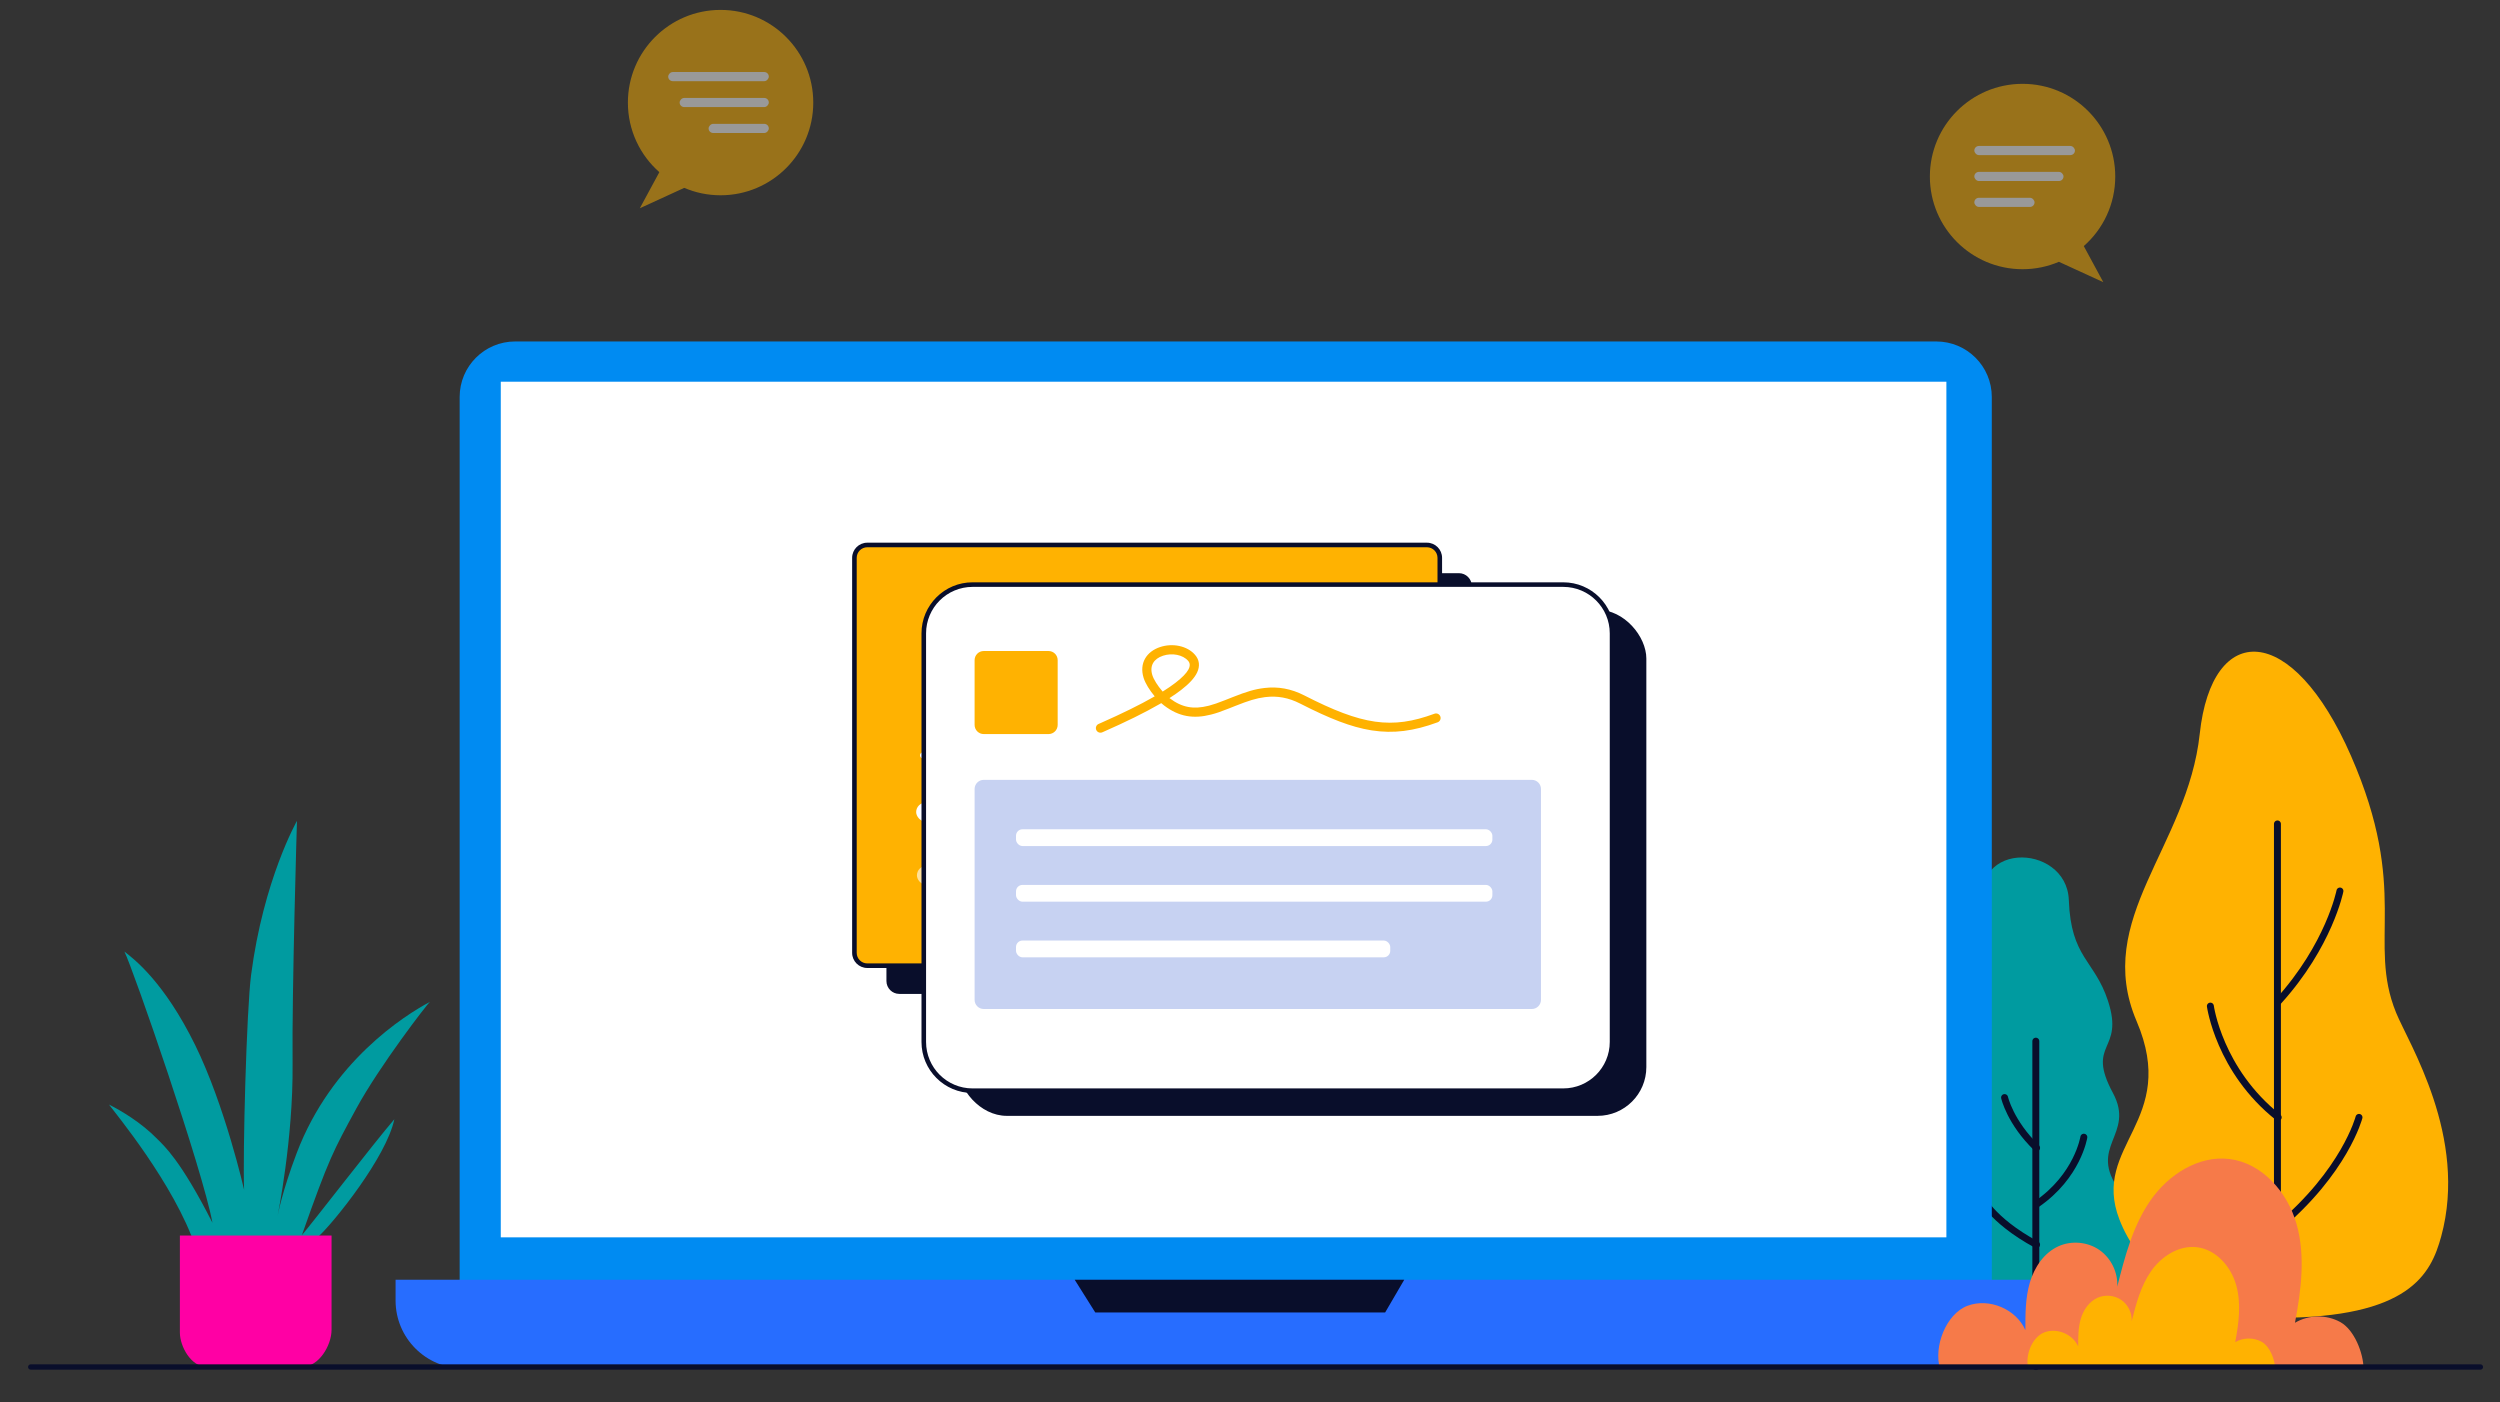 <svg viewBox="-40 80 3280 1840" xmlns="http://www.w3.org/2000/svg" xmlns:xlink="http://www.w3.org/1999/xlink" overflow="visible" width="3280px" height="1840px"><rect x="-40" y="80" width="3280" height="1840" fill="#333333" stroke="none"/><defs><path d="M363.685,181.685 C363.685,81.345 282.34,0 182,0 C81.66,0 0.315,81.345 0.315,181.685 C0.315,282.02 81.66,363.365 182,363.365 C282.34,363.365 363.685,282.02 363.685,181.685" id="masterbackgroundexploring-on-laptop-path-1"/><path d="M363.685,181.685 C363.685,81.345 282.34,0 182,0 C81.66,0 0.315,81.345 0.315,181.685 C0.315,282.02 81.66,363.365 182,363.365 C282.34,363.365 363.685,282.02 363.685,181.685" id="masterbackgroundexploring-on-laptop-path-3"/><polygon id="masterbackgroundexploring-on-laptop-path-5" points="0.885 0.404 225.003 0.404 225.003 229 0.885 229"/></defs><g id="Master/Background/Exploring on Laptop" stroke="none" stroke-width="1" fill="none" fill-rule="evenodd"><g id="Outdoor Plants" transform="translate(2445, 908) scale(1 1)"><g id="Outdoor Plants/Trees" stroke="none" stroke-width="1" fill="none" fill-rule="evenodd"><g id="Group" transform="translate(50, 27)"><path d="M246.328,707.554 C202.725,648.694 266.996,634.47 237.177,579.041 C201.046,511.878 252.889,525.365 230.559,457.778 C212.89,404.298 182.034,401.995 179.287,325.771 C176.543,249.546 39.258,245.252 68.925,351.777 C98.596,458.302 22.267,432.072 35.697,509.467 C53.649,612.915 -18.386,571.48 4.56,651.098 C24.079,718.828 -59.155,832.363 138.705,859 C314.798,849.999 289.935,766.418 246.328,707.554 Z" id="Fill-1" fill="#009BA0"/><path d="M95,585 C95,585 102.27,617.395 137,651" id="Stroke-5" stroke="#090E2B" stroke-width="9.107" stroke-linecap="round" stroke-linejoin="round"/><path d="M63,713 C63,713 75.807,744.899 137,778" id="Stroke-7" stroke="#090E2B" stroke-width="9.107" stroke-linecap="round" stroke-linejoin="round"/><path d="M199,637 C199,637 190.99,687.973 137,725" id="Stroke-9" stroke="#090E2B" stroke-width="9.107" stroke-linecap="round" stroke-linejoin="round"/><path d="M608.603,473.48 C570.591,379.998 626.937,314.014 549.628,136.94 C472.318,-40.134 367.027,-40.759 351.056,107.785 C335.09,256.329 210.937,350.641 268.195,484.721 C324.468,616.494 207.89,647.352 245.711,745.062 C293.787,869.263 452.913,874 452.913,874 C626.2,874 654.358,816.787 667.883,767.077 C703.355,636.7 625.009,513.826 608.603,473.48 Z" id="Fill-11" fill="#FFB201"/><path d="M535,314 C535,314 520.979,385.166 454,459" id="Stroke-15" stroke="#090E2B" stroke-width="9.107" stroke-linecap="round" stroke-linejoin="round"/><path d="M560,611 C560,611 541.481,682.168 453,756" id="Stroke-17" stroke="#090E2B" stroke-width="9.107" stroke-linecap="round" stroke-linejoin="round"/><path d="M365,465 C365,465 376.499,549.574 454,611" id="Stroke-19" stroke="#090E2B" stroke-width="9.107" stroke-linecap="round" stroke-linejoin="round"/><line x1="136" y1="938" x2="136" y2="511" id="Stroke-3" stroke="#090E2B" stroke-width="9.107" stroke-linecap="round" stroke-linejoin="round"/><line x1="453" y1="932" x2="453" y2="226" id="Stroke-13" stroke="#090E2B" stroke-width="9.107" stroke-linecap="round" stroke-linejoin="round"/></g></g></g><g id="Screen" transform="translate(479, 528) scale(1 1)"><g id="Screen/Laptop 2" stroke="none" stroke-width="1" fill="none" fill-rule="evenodd"><path d="M2021.399,1329.31 L156.899,1329.31 C116.669,1329.31 84.059,1296.705 84.059,1256.475 L84.059,72.835 C84.059,32.61 116.669,-2.27373675e-13 156.899,-2.27373675e-13 L2021.399,-2.27373675e-13 C2061.63,-2.27373675e-13 2094.235,32.61 2094.235,72.835 L2094.235,1256.475 C2094.235,1296.705 2061.63,1329.31 2021.399,1329.31" id="Fill-1" fill="#008BF2"/><path d="M2088.885,1347.308 L88.985,1347.308 C39.84,1347.308 0,1307.463 0,1258.318 L0,1230.993 L2177.875,1230.993 L2177.875,1258.318 C2177.875,1307.463 2138.03,1347.308 2088.885,1347.308" id="Fill-4" fill="#276DFF"/><polygon id="Fill-7" fill="#FFF" points="138.018 1175.397 2034.658 1175.397 2034.658 52.812 138.018 52.812"/><polygon id="Fill-9" fill="#090E2B" points="890.987 1230.995 918.012 1273.985 1298.292 1273.985 1323.392 1230.995"/><g id="UI Elements" transform="translate(456, 156) scale(1 1)"><g id="UI Elements/UI Card 2" stroke="none" stroke-width="1" fill="none" fill-rule="evenodd"><g id="interface" transform="translate(143, 108)"><path d="M796.095,592 L61.905,592 C52.568,592 45,584.434 45,575.101 L45,56.901 C45,47.568 52.568,40 61.905,40 L796.095,40 C805.432,40 813,47.568 813,56.901 L813,575.101 C813,584.434 805.432,592 796.095,592 Z" id="Stroke-1-Copy-3" fill="#090E2B"/><path d="M754.095,555 L19.905,555 C10.568,555 3,547.434 3,538.101 L3,19.901 C3,10.568 10.568,3 19.905,3 L754.095,3 C763.432,3 771,10.568 771,19.901 L771,538.101 C771,547.434 763.432,555 754.095,555 Z" id="Stroke-1-Copy-2" fill="#FFB201"/><path d="M754.095,0 L19.905,0 C8.912,0 0,8.91 0,19.901 L0,538.101 C0,549.091 8.911,558 19.905,558 L754.095,558 C765.089,558 774,549.091 774,538.101 L774,19.901 C774,8.91 765.088,0 754.095,0 Z M19.905,6 L754.095,6 C761.775,6 768,12.224 768,19.901 L768,538.101 C768,545.777 761.775,552 754.095,552 L19.905,552 C12.225,552 6,545.777 6,538.101 L6,19.901 C6,12.224 12.225,6 19.905,6 Z" id="Stroke-1-Copy-4" fill="#090E2B" fill-rule="nonzero"/><rect id="Rectangle-Copy-2" fill="#FFF" x="84" y="341" width="536" height="25" rx="12.5"/><rect id="Rectangle-Copy-3" fill-opacity=".6" fill="#FFF" x="85" y="424" width="396" height="25" rx="12.5"/><path d="M235.178,110.819 C227.186,104.768 217.382,103.428 207.809,106.829 C197.974,110.324 189.222,118.527 183.647,129.991 C177.385,142.869 175.42,159.052 178.619,177.174 C182.121,197.012 190.574,213.95 202.695,227.018 L203.281,227.643 L204.137,227.092 C240.264,203.53 256.549,177.548 253.293,149.298 L253.104,147.809 C250.656,130.214 244.247,117.685 235.178,110.819 Z M505.842,232.427 L523.828,217.528 C528.861,213.397 532.436,210.61 535.794,208.241 C544.837,201.863 552.104,198.861 560.544,198.437 C568.776,198.024 578.097,200.094 591.816,205.153 L595.845,206.658 C604.22,209.82 609.696,212.191 646.595,228.237 C648.621,229.118 649.549,231.475 648.668,233.501 C647.787,235.527 645.431,236.455 643.405,235.574 L616.306,223.808 C602.625,217.896 598.404,216.172 592.715,214.028 L589.751,212.919 C576.566,208.011 567.999,206.073 560.945,206.427 C554.361,206.758 548.573,209.096 540.929,214.412 L540.405,214.779 C537.226,217.021 533.771,219.716 528.851,223.755 L511.515,238.12 C510.962,238.575 510.467,238.981 510.048,239.322 C496.512,250.371 484.632,251.678 474.649,244.098 C467.469,238.646 462.19,229.837 455.747,214.854 L454.957,212.979 C453.653,209.854 450.088,201.329 448.669,198.125 L448.446,197.626 C444.898,189.792 442.048,185.569 439.684,184.504 C437.781,183.646 434.932,185.322 430.5,191.883 L429.538,193.315 C419.663,207.895 412.081,214.21 403.216,215.935 L402.673,216.037 C400.263,216.467 398.238,216.554 394.262,216.496 L391.572,216.451 C384.019,216.356 379.703,216.848 373.316,218.986 C364.271,222.012 353.866,228.071 341.218,238.221 L339.855,239.324 C310.351,263.38 272.018,270.265 237.983,258.861 C224.727,254.42 212.843,247.465 202.82,238.379 L202.154,237.769 L202.062,237.826 C175.845,253.745 141.029,268.371 97.695,281.746 L94.163,282.827 C92.049,283.469 89.815,282.277 89.173,280.163 C88.531,278.049 89.723,275.815 91.837,275.173 C135.055,262.041 169.547,247.807 195.398,232.516 L196.358,231.943 L196.018,231.571 C183.545,217.788 174.774,200.185 170.956,179.747 L170.741,178.565 C167.257,158.829 169.429,140.935 176.452,126.493 C182.917,113.198 193.252,103.511 205.131,99.291 C217.194,95.004 229.824,96.731 240.007,104.44 C250.915,112.699 258.306,127.151 261.027,146.707 C265.471,178.64 248.444,207.223 210.263,232.617 L209.177,233.33 L209.63,233.727 C218.29,241.242 228.383,247.069 239.564,250.948 L240.525,251.275 C271.965,261.81 307.429,255.44 334.799,233.124 C348.764,221.738 360.408,214.869 370.777,211.399 C378.369,208.858 383.542,208.319 392.319,208.461 L394.264,208.495 C397.914,208.55 399.585,208.475 401.484,208.122 L401.688,208.083 C408.182,206.819 414.291,201.672 423.266,188.307 L423.609,187.796 C430.082,178.084 436.44,174.265 442.972,177.211 C447.611,179.302 451.107,184.309 455.26,193.292 L455.733,194.326 C457.284,197.749 462.812,211.031 462.802,211.006 L463.374,212.336 C469.154,225.677 473.858,233.453 479.487,237.727 C486.097,242.746 493.744,242.04 504.226,233.738 L505.482,232.722 C505.598,232.627 505.718,232.529 505.842,232.427 Z" id="Path-7" fill="#FFF" fill-rule="nonzero"/></g></g></g><g id="UI Elements" transform="translate(616, 262) scale(1 1)"><g id="UI Elements/Chat" stroke="none" stroke-width="1" fill="none" fill-rule="evenodd"><g id="Interface--Box-1" transform="translate(74, 54)"><rect id="Rectangle-Copy-4" fill="#090E2B" x="48" y="36" width="903" height="664" rx="64"/><rect id="Rectangle" fill="#FFF" x="3" y="3" width="903" height="664" rx="64"/><path d="M842,0 L67,0 C29.997,0 0,29.997 0,67 L0,603 C0,640.003 29.997,670 67,670 L842,670 C879.003,670 909,640.003 909,603 L909,67 C909,29.997 879.003,0 842,0 Z M67,6 L842,6 C875.689,6 903,33.311 903,67 L903,603 C903,636.689 875.689,664 842,664 L67,664 C33.311,664 6,636.689 6,603 L6,67 C6,33.311 33.311,6 67,6 Z" id="Rectangle-Copy" fill="#090E2B" fill-rule="nonzero"/><path d="M81.678,559.808 L800.757,559.808 C807.384,559.808 812.757,554.435 812.757,547.808 L812.757,271.162 C812.757,264.534 807.384,259.162 800.757,259.162 L81.678,259.162 C75.051,259.162 69.678,264.534 69.678,271.162 L69.678,547.808 C69.678,554.435 75.051,559.808 81.678,559.808 Z" id="Stroke-1" fill="#C7D2F2" fill-rule="nonzero"/><rect id="Rectangle" fill="#FFF" x="124" y="324" width="625" height="22" rx="8.5"/><rect id="Rectangle-Copy-2" fill="#FFF" x="124" y="397" width="625" height="22" rx="8.5"/><rect id="Rectangle-Copy-3" fill="#FFF" x="124" y="470" width="491" height="22" rx="8.5"/><path d="M81.678,199.104 L166.664,199.104 C173.291,199.104 178.664,193.731 178.664,187.104 L178.664,102.125 C178.664,95.497 173.291,90.125 166.664,90.125 L81.678,90.125 C75.051,90.125 69.678,95.497 69.678,102.125 L69.678,187.104 C69.678,193.731 75.051,199.104 81.678,199.104 Z" id="Stroke-2" fill="#FFB201"/><path d="M313.138,84.897 C329.448,79.515 348.587,83.242 358.898,95.149 C364.642,101.782 365.553,109.836 361.675,118.167 C358.289,125.443 351.253,133.056 340.596,141.276 C336.311,144.58 331.409,148.005 325.887,151.551 L325.349,151.894 L325.544,152.044 C341.792,164.439 357.091,166.862 376.26,162.058 L377.968,161.616 C383.788,160.074 388.34,158.49 398.373,154.551 L408.292,150.622 C426.653,143.384 437.167,140.154 449.947,138.648 C467.699,136.556 484.763,139.446 502.33,148.436 C578.21,187.267 616.683,193.2 673.006,172.413 C676.114,171.266 679.565,172.856 680.712,175.965 C681.859,179.074 680.269,182.524 677.161,183.671 C645.645,195.302 619.115,198.642 591.125,194.325 L589.545,194.074 C563.7,189.837 536.014,179.154 496.864,159.119 C481.452,151.232 466.781,148.747 451.352,150.566 L450.342,150.689 C439.118,152.121 429.288,155.218 411.839,162.124 L403.055,165.605 C391.67,170.08 386.907,171.711 379.852,173.526 C357.027,179.401 337.797,176.484 318.266,161.586 C317.073,160.676 315.865,159.672 314.654,158.592 L314.545,158.494 L314.017,158.805 L312.295,159.805 C293.188,170.839 268.652,182.944 238.654,196.157 L237.201,196.796 C234.167,198.128 230.627,196.748 229.295,193.714 C227.963,190.68 229.343,187.14 232.377,185.808 L235.097,184.61 C263.492,172.068 286.795,160.578 304.975,150.173 L305.979,149.594 L305.732,149.302 C299.306,141.63 293.813,132.801 291.511,125.686 L291.362,125.214 C285.518,106.168 295.144,90.834 313.138,84.897 Z M349.827,103.005 C342.95,95.064 328.908,92.33 316.899,96.292 C304.725,100.309 299.047,109.353 302.834,121.694 C304.636,127.569 309.846,135.709 315.788,142.599 L316.432,143.336 L316.803,143.104 C322.846,139.318 328.139,135.691 332.679,132.225 L333.267,131.774 C350.828,118.229 355.087,109.08 349.827,103.005 Z" id="Path-8" fill="#FFB201" fill-rule="nonzero"/></g></g></g></g></g><g id="Medium Plants" transform="translate(-112, 1073) scale(1 1)"><g id="Medium Plants/Plant 3" stroke="none" stroke-width="1" fill="none" fill-rule="evenodd"><g id="Group" transform="translate(215, 84)"><path d="M112.881,293.772 C72.219,211.163 32.756,181.121 20.232,171.472 C31.793,194.632 123.101,458.278 135.733,527.31 C93.343,443.748 71.487,425.696 63.583,417.567 C42.191,395.562 15.415,379.928 0,372.208 C6.749,381.583 85.742,476.437 113.68,559.433 L135.838,599 L246.627,599 C246.627,599 258.188,560.567 276.492,543.592 C294.796,526.62 363.774,441.651 374.372,391.468 C348.802,421.083 267.493,526.62 253.028,543.592 C288.675,442.658 294.027,433.333 324.49,377.36 C354.954,321.384 418.111,239.428 421,237.499 C388.244,254.87 291.938,315.578 246.267,435.847 C227.181,486.107 221.198,518.115 221.198,518.115 C221.198,518.115 241.825,417.661 240.86,319.222 C239.897,220.784 246.627,0 246.627,0 C246.627,0 202.716,77.095 186.443,202.073 C180.425,248.291 175.348,438.141 177.274,484.066 C177.274,484.066 152.358,373.975 112.881,293.772 Z" id="Fill-1" fill="#009BA0"/><path d="M254.506,716 L126.948,716 C108.199,716 93,690.078 93,671.269 L93,544 L292,544 L292,667.711 C292,688.399 275.127,716 254.506,716" id="Fill-4" fill="#FF00A4"/></g></g></g><g id="Flying Objects" opacity=".5" transform="translate(2264, -80) scale(1 1)"><g id="Flying Objects/Speech Bubble" stroke="none" stroke-width="1" fill="none" fill-rule="evenodd"><g id="comment" transform="translate(228, 270)"><path d="M-1.87583282e-12,121.62 C-1.87583282e-12,188.756 54.436,243.196 121.616,243.196 C138.552,243.196 154.64,239.716 169.268,233.472 L227.52,260.208 L201.916,212.856 C227.228,190.6 243.196,157.996 243.196,121.62 C243.196,54.44 188.752,2.84217094e-14 121.616,2.84217094e-14 C54.436,2.84217094e-14 -1.87583282e-12,54.44 -1.87583282e-12,121.62" id="Fill-4" fill="#FFB201"/><rect id="Rectangle-Copy-3" fill="#FFF" x="58.318" y="81.499" width="132" height="12" rx="6"/><rect id="Rectangle-Copy-4" fill="#FFF" x="58.318" y="115.499" width="117" height="12" rx="6"/><rect id="Rectangle-Copy-5" fill="#FFF" x="58.318" y="149.499" width="79" height="12" rx="6"/></g></g></g><g id="Outdoor Plants" transform="translate(2405, 911) scale(1 1)"><g id="Outdoor Plants/Bush" stroke="none" stroke-width="1" fill="none" fill-rule="evenodd"><g id="Group-16-Copy" transform="translate(98, 689)"><path d="M2.395,275.969 C4.956,275.611 7.816,276.245 10.376,275.886 L558,275.886 C557.749,255.057 545.866,224.873 527.678,214.68 C509.501,204.499 485.903,204.822 468.014,215.469 C476.079,172.735 481.919,128.087 470.156,86.202 C458.417,44.318 424.971,5.759 381.773,0.59 C341.267,-4.243 301.934,21.204 278.612,54.666 C255.29,88.128 244.831,128.637 234.815,168.165 C235.952,149.466 226.678,130.48 211.254,119.856 C195.817,109.232 174.769,107.366 157.705,115.094 C138.655,123.72 125.982,142.814 120.107,162.889 C114.244,182.976 114.256,204.224 114.315,225.136 C102.11,197.476 66.821,182.581 38.497,193.133 C10.161,203.697 -6.484,247.077 2.395,275.969" id="Fill-1" fill="#F67A49"/><path d="M118.397,275.975 C119.891,275.761 121.553,276.153 123.047,275.927 L442,275.927 C441.857,263.854 434.923,246.356 424.344,240.456 C413.753,234.556 400.018,234.735 389.594,240.92 C394.292,216.143 397.687,190.247 390.849,165.97 C384,141.692 364.515,119.341 339.352,116.344 C315.767,113.536 292.864,128.286 279.272,147.687 C265.692,167.088 259.608,190.557 253.763,213.478 C254.42,202.642 249.029,191.639 240.04,185.489 C231.05,179.328 218.786,178.233 208.852,182.718 C197.759,187.726 190.371,198.788 186.952,210.421 C183.546,222.067 183.546,234.39 183.581,246.499 C176.481,230.476 155.92,221.841 139.424,227.966 C122.916,234.081 113.221,259.227 118.397,275.975" id="Fill-4" fill="#FFB201"/></g></g></g><g id="Flying Objects" opacity=".5" transform="translate(905, 223) scale(-1, 1) translate(-905, -223) translate(555, -177) scale(1 1)"><g id="Flying Objects/Speech Bubble" stroke="none" stroke-width="1" fill="none" fill-rule="evenodd"><g id="comment" transform="translate(228, 270)"><path d="M-1.87583282e-12,121.62 C-1.87583282e-12,188.756 54.436,243.196 121.616,243.196 C138.552,243.196 154.64,239.716 169.268,233.472 L227.52,260.208 L201.916,212.856 C227.228,190.6 243.196,157.996 243.196,121.62 C243.196,54.44 188.752,2.84217094e-14 121.616,2.84217094e-14 C54.436,2.84217094e-14 -1.87583282e-12,54.44 -1.87583282e-12,121.62" id="Fill-4" fill="#FFB201"/><rect id="Rectangle-Copy-3" fill="#FFF" x="58.318" y="81.499" width="132" height="12" rx="6"/><rect id="Rectangle-Copy-4" fill="#FFF" x="58.318" y="115.499" width="117" height="12" rx="6"/><rect id="Rectangle-Copy-5" fill="#FFF" x="58.318" y="149.499" width="79" height="12" rx="6"/></g></g></g><g id="Floor" transform="translate(0, 1872.5)" fill="#090E2B" fill-rule="nonzero"><path d="M3214.291,-2.5 C3216.224,-2.5 3217.791,-0.933 3217.791,1 C3217.791,2.869 3216.326,4.395 3214.483,4.495 L3214.291,4.5 L0.291,4.5 C-1.642,4.5 -3.209,2.933 -3.209,1 C-3.209,-0.869 -1.745,-2.395 0.099,-2.495 L0.291,-2.5 L3214.291,-2.5 Z" id="Path-4-Copy"/></g></g></svg>